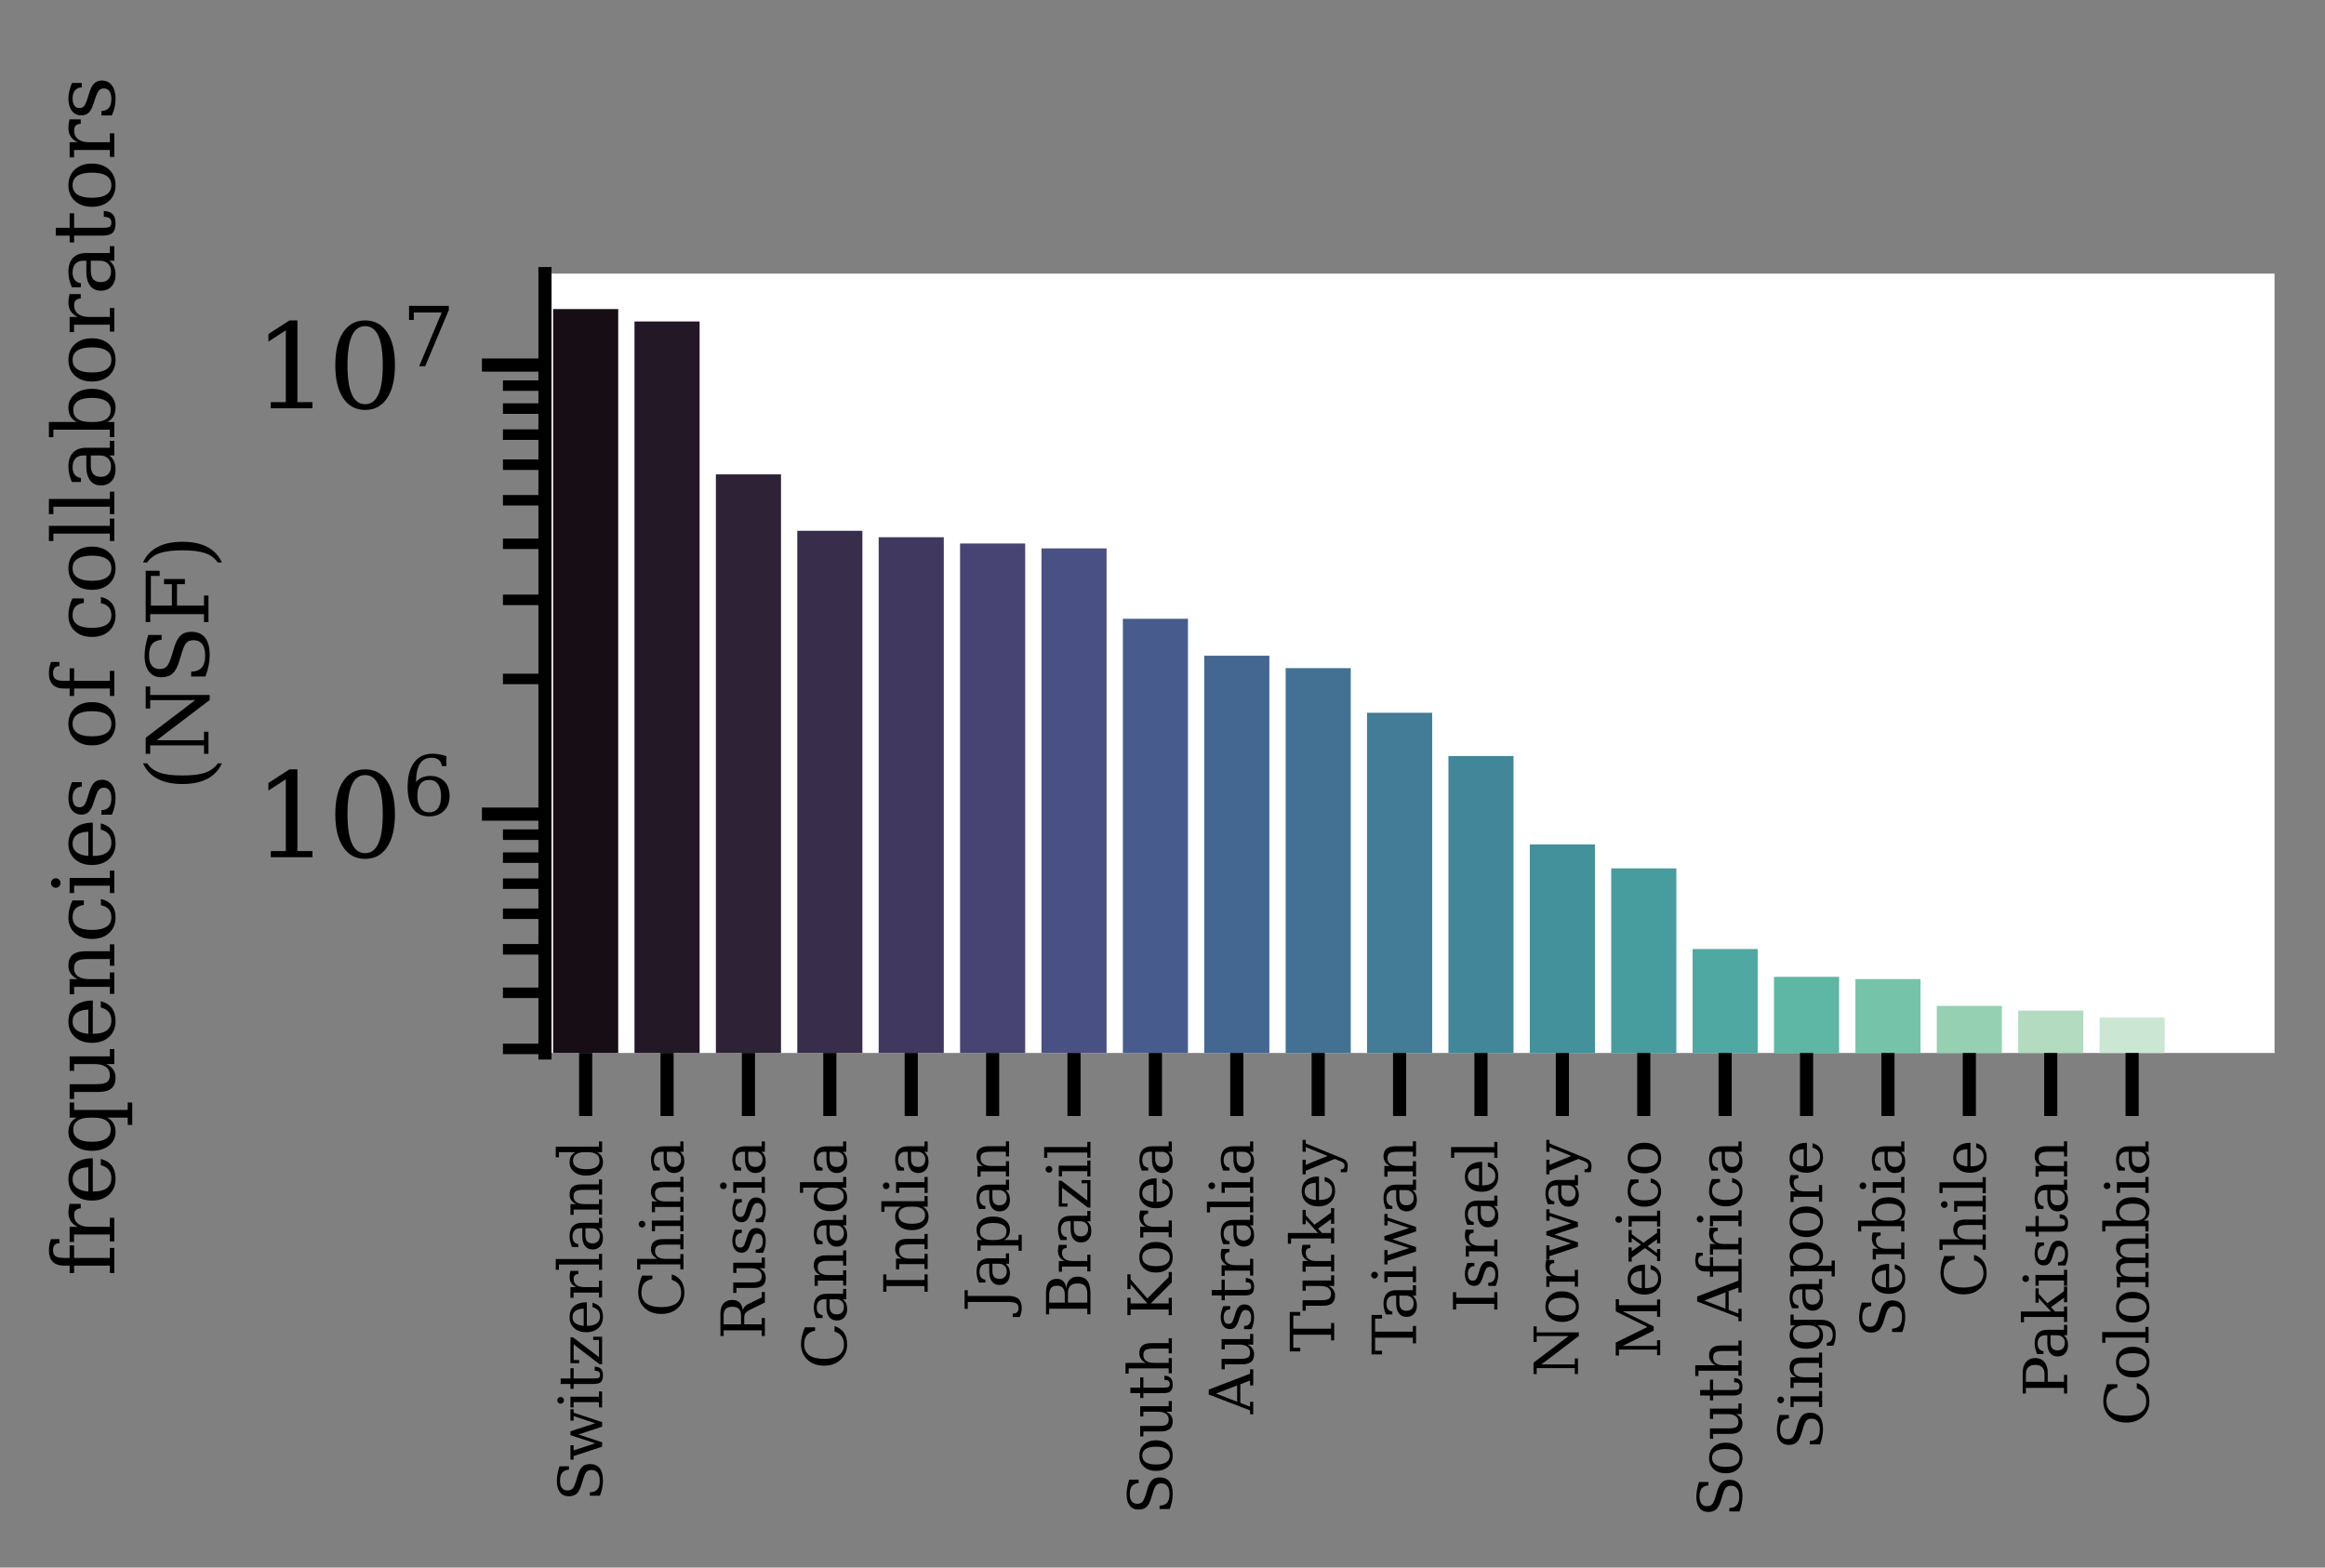 <?xml version="1.0" encoding="utf-8" standalone="no"?>
<!DOCTYPE svg PUBLIC "-//W3C//DTD SVG 1.1//EN"
  "http://www.w3.org/Graphics/SVG/1.1/DTD/svg11.dtd">
<svg height="223.754pt" version="1.1" viewBox="0 0 331.88 223.754" width="331.88pt" xmlns="http://www.w3.org/2000/svg" xmlns:xlink="http://www.w3.org/1999/xlink">
 <rect x="0" y="0" width="331.88" height="223.754" fill="#808080" stroke="none"/>
 <defs>
  <style type="text/css">*{stroke-linecap:butt;stroke-linejoin:round;}</style>
 </defs>
 <g id="figure_1">
  <g id="patch_1">
   <path d="M 0 223.754 
L 331.88 223.754 
L 331.88 0 
L 0 0 
z
" style="fill:none;"/>
  </g>
  <g id="axes_1">
   <g id="patch_2">
    <path d="M 77.791 150.303 
L 324.68 150.303 
L 324.68 39.057 
L 77.791 39.057 
z
" style="fill:#ffffff;"/>
   </g>
   <g id="patch_3">
    <path clip-path="url(#pd1e4916a2d)" d="M 78.953 64597.279 
L 88.248 64597.279 
L 88.248 44.114 
L 78.953 44.114 
z
" style="fill:#170e15;"/>
   </g>
   <g id="patch_4">
    <path clip-path="url(#pd1e4916a2d)" d="M 90.571 64597.279 
L 99.866 64597.279 
L 99.866 45.89 
L 90.571 45.89 
z
" style="fill:#231826;"/>
   </g>
   <g id="patch_5">
    <path clip-path="url(#pd1e4916a2d)" d="M 102.19 64597.279 
L 111.484 64597.279 
L 111.484 67.715 
L 102.19 67.715 
z
" style="fill:#2e2237;"/>
   </g>
   <g id="patch_6">
    <path clip-path="url(#pd1e4916a2d)" d="M 113.808 64597.279 
L 123.102 64597.279 
L 123.102 75.765 
L 113.808 75.765 
z
" style="fill:#382d4a;"/>
   </g>
   <g id="patch_7">
    <path clip-path="url(#pd1e4916a2d)" d="M 125.426 64597.279 
L 134.721 64597.279 
L 134.721 76.69 
L 125.426 76.69 
z
" style="fill:#40385e;"/>
   </g>
   <g id="patch_8">
    <path clip-path="url(#pd1e4916a2d)" d="M 137.044 64597.279 
L 146.339 64597.279 
L 146.339 77.58 
L 137.044 77.58 
z
" style="fill:#474473;"/>
   </g>
   <g id="patch_9">
    <path clip-path="url(#pd1e4916a2d)" d="M 148.663 64597.279 
L 157.957 64597.279 
L 157.957 78.28 
L 148.663 78.28 
z
" style="fill:#495084;"/>
   </g>
   <g id="patch_10">
    <path clip-path="url(#pd1e4916a2d)" d="M 160.281 64597.279 
L 169.576 64597.279 
L 169.576 88.321 
L 160.281 88.321 
z
" style="fill:#475c8d;"/>
   </g>
   <g id="patch_11">
    <path clip-path="url(#pd1e4916a2d)" d="M 171.899 64597.279 
L 181.194 64597.279 
L 181.194 93.595 
L 171.899 93.595 
z
" style="fill:#446791;"/>
   </g>
   <g id="patch_12">
    <path clip-path="url(#pd1e4916a2d)" d="M 183.518 64597.279 
L 192.812 64597.279 
L 192.812 95.367 
L 183.518 95.367 
z
" style="fill:#437194;"/>
   </g>
   <g id="patch_13">
    <path clip-path="url(#pd1e4916a2d)" d="M 195.136 64597.279 
L 204.431 64597.279 
L 204.431 101.74 
L 195.136 101.74 
z
" style="fill:#427c96;"/>
   </g>
   <g id="patch_14">
    <path clip-path="url(#pd1e4916a2d)" d="M 206.754 64597.279 
L 216.049 64597.279 
L 216.049 107.921 
L 206.754 107.921 
z
" style="fill:#428799;"/>
   </g>
   <g id="patch_15">
    <path clip-path="url(#pd1e4916a2d)" d="M 218.372 64597.279 
L 227.667 64597.279 
L 227.667 120.543 
L 218.372 120.543 
z
" style="fill:#43919b;"/>
   </g>
   <g id="patch_16">
    <path clip-path="url(#pd1e4916a2d)" d="M 229.991 64597.279 
L 239.285 64597.279 
L 239.285 123.957 
L 229.991 123.957 
z
" style="fill:#479c9e;"/>
   </g>
   <g id="patch_17">
    <path clip-path="url(#pd1e4916a2d)" d="M 241.609 64597.279 
L 250.904 64597.279 
L 250.904 135.466 
L 241.609 135.466 
z
" style="fill:#4fa8a1;"/>
   </g>
   <g id="patch_18">
    <path clip-path="url(#pd1e4916a2d)" d="M 253.227 64597.279 
L 262.522 64597.279 
L 262.522 139.432 
L 253.227 139.432 
z
" style="fill:#5db7a4;"/>
   </g>
   <g id="patch_19">
    <path clip-path="url(#pd1e4916a2d)" d="M 264.846 64597.279 
L 274.14 64597.279 
L 274.14 139.756 
L 264.846 139.756 
z
" style="fill:#75c4a9;"/>
   </g>
   <g id="patch_20">
    <path clip-path="url(#pd1e4916a2d)" d="M 276.464 64597.279 
L 285.759 64597.279 
L 285.759 143.588 
L 276.464 143.588 
z
" style="fill:#95d0b2;"/>
   </g>
   <g id="patch_21">
    <path clip-path="url(#pd1e4916a2d)" d="M 288.082 64597.279 
L 297.377 64597.279 
L 297.377 144.254 
L 288.082 144.254 
z
" style="fill:#b2dbc0;"/>
   </g>
   <g id="patch_22">
    <path clip-path="url(#pd1e4916a2d)" d="M 299.701 64597.279 
L 308.995 64597.279 
L 308.995 145.246 
L 299.701 145.246 
z
" style="fill:#cbe6d3;"/>
   </g>
   <g id="matplotlib.axis_1">
    <g id="xtick_1">
     <g id="line2d_1">
      <defs>
       <path d="M 0 0 
L 0 9 
" id="m8724e92bd3" style="stroke:#000000;stroke-width:1.875;"/>
      </defs>
      <g>
       <use style="stroke:#000000;stroke-width:1.875;" x="83.6" xlink:href="#m8724e92bd3" y="150.303"/>
      </g>
     </g>
     <g id="text_1">
      <!-- Switzerland -->
      <g transform="translate(85.946 214.31)rotate(-90)scale(0.085 -0.085)">
       <defs>
        <path d="M 594 225 
L 594 1288 
L 953 1284 
Q 969 753 1261 498 
Q 1553 244 2150 244 
Q 2706 244 2998 464 
Q 3291 684 3291 1106 
Q 3291 1444 3114 1625 
Q 2938 1806 2369 1978 
L 1753 2163 
Q 1084 2366 811 2669 
Q 538 2972 538 3500 
Q 538 4094 959 4422 
Q 1381 4750 2144 4750 
Q 2469 4750 2856 4679 
Q 3244 4609 3681 4475 
L 3681 3481 
L 3328 3481 
Q 3275 3975 2998 4195 
Q 2722 4416 2156 4416 
Q 1663 4416 1405 4214 
Q 1147 4013 1147 3628 
Q 1147 3294 1340 3103 
Q 1534 2913 2163 2725 
L 2741 2553 
Q 3375 2363 3645 2067 
Q 3916 1772 3916 1275 
Q 3916 597 3481 253 
Q 3047 -91 2188 -91 
Q 1803 -91 1404 -12 
Q 1006 66 594 225 
z
" id="DejaVuSerif-53" transform="scale(0.016)"/>
        <path d="M 3072 3322 
L 3922 728 
L 4672 2988 
L 4191 2988 
L 4191 3322 
L 5394 3322 
L 5394 2988 
L 5025 2988 
L 4038 0 
L 3559 0 
L 2741 2484 
L 1919 0 
L 1459 0 
L 475 2988 
L 103 2988 
L 103 3322 
L 1606 3322 
L 1606 2988 
L 1069 2988 
L 1813 728 
L 2669 3322 
L 3072 3322 
z
" id="DejaVuSerif-77" transform="scale(0.016)"/>
        <path d="M 622 4353 
Q 622 4497 726 4603 
Q 831 4709 978 4709 
Q 1122 4709 1226 4603 
Q 1331 4497 1331 4353 
Q 1331 4206 1228 4103 
Q 1125 4000 978 4000 
Q 831 4000 726 4103 
Q 622 4206 622 4353 
z
M 1356 331 
L 1900 331 
L 1900 0 
L 231 0 
L 231 331 
L 781 331 
L 781 2988 
L 231 2988 
L 231 3322 
L 1356 3322 
L 1356 331 
z
" id="DejaVuSerif-69" transform="scale(0.016)"/>
        <path d="M 691 2988 
L 184 2988 
L 184 3322 
L 691 3322 
L 691 4353 
L 1269 4353 
L 1269 3322 
L 2350 3322 
L 2350 2988 
L 1269 2988 
L 1269 878 
Q 1269 456 1350 337 
Q 1431 219 1650 219 
Q 1875 219 1978 351 
Q 2081 484 2088 781 
L 2522 781 
Q 2497 328 2275 118 
Q 2053 -91 1600 -91 
Q 1103 -91 897 129 
Q 691 350 691 878 
L 691 2988 
z
" id="DejaVuSerif-74" transform="scale(0.016)"/>
        <path d="M 256 0 
L 256 269 
L 2338 2988 
L 691 2988 
L 691 2413 
L 359 2413 
L 359 3322 
L 3078 3322 
L 3078 3053 
L 997 331 
L 2803 331 
L 2803 934 
L 3138 934 
L 3138 0 
L 256 0 
z
" id="DejaVuSerif-7a" transform="scale(0.016)"/>
        <path d="M 3469 1600 
L 991 1600 
L 991 1575 
Q 991 903 1244 561 
Q 1497 219 1991 219 
Q 2369 219 2611 417 
Q 2853 616 2950 1006 
L 3413 1006 
Q 3275 459 2904 184 
Q 2534 -91 1931 -91 
Q 1203 -91 761 389 
Q 319 869 319 1663 
Q 319 2450 753 2931 
Q 1188 3413 1894 3413 
Q 2647 3413 3050 2948 
Q 3453 2484 3469 1600 
z
M 2791 1931 
Q 2772 2513 2545 2808 
Q 2319 3103 1894 3103 
Q 1497 3103 1269 2806 
Q 1041 2509 991 1931 
L 2791 1931 
z
" id="DejaVuSerif-65" transform="scale(0.016)"/>
        <path d="M 3059 3328 
L 3059 2497 
L 2728 2497 
Q 2713 2744 2591 2866 
Q 2469 2988 2234 2988 
Q 1809 2988 1582 2694 
Q 1356 2400 1356 1850 
L 1356 331 
L 2022 331 
L 2022 0 
L 263 0 
L 263 331 
L 781 331 
L 781 2994 
L 231 2994 
L 231 3322 
L 1356 3322 
L 1356 2731 
Q 1525 3078 1790 3245 
Q 2056 3413 2438 3413 
Q 2578 3413 2733 3391 
Q 2888 3369 3059 3328 
z
" id="DejaVuSerif-72" transform="scale(0.016)"/>
        <path d="M 1313 331 
L 1856 331 
L 1856 0 
L 184 0 
L 184 331 
L 738 331 
L 738 4531 
L 184 4531 
L 184 4863 
L 1313 4863 
L 1313 331 
z
" id="DejaVuSerif-6c" transform="scale(0.016)"/>
        <path d="M 2547 1044 
L 2547 1747 
L 1806 1747 
Q 1378 1747 1168 1562 
Q 959 1378 959 997 
Q 959 650 1171 447 
Q 1384 244 1747 244 
Q 2106 244 2326 466 
Q 2547 688 2547 1044 
z
M 3122 2075 
L 3122 331 
L 3634 331 
L 3634 0 
L 2547 0 
L 2547 359 
Q 2356 128 2106 18 
Q 1856 -91 1522 -91 
Q 969 -91 644 203 
Q 319 497 319 997 
Q 319 1513 691 1797 
Q 1063 2081 1741 2081 
L 2547 2081 
L 2547 2309 
Q 2547 2688 2317 2895 
Q 2088 3103 1672 3103 
Q 1328 3103 1125 2947 
Q 922 2791 872 2484 
L 575 2484 
L 575 3156 
Q 875 3284 1158 3348 
Q 1441 3413 1709 3413 
Q 2400 3413 2761 3070 
Q 3122 2728 3122 2075 
z
" id="DejaVuSerif-61" transform="scale(0.016)"/>
        <path d="M 263 0 
L 263 331 
L 781 331 
L 781 2988 
L 231 2988 
L 231 3322 
L 1356 3322 
L 1356 2731 
Q 1516 3069 1770 3241 
Q 2025 3413 2363 3413 
Q 2913 3413 3172 3097 
Q 3431 2781 3431 2113 
L 3431 331 
L 3944 331 
L 3944 0 
L 2356 0 
L 2356 331 
L 2853 331 
L 2853 1931 
Q 2853 2541 2703 2767 
Q 2553 2994 2175 2994 
Q 1775 2994 1565 2701 
Q 1356 2409 1356 1850 
L 1356 331 
L 1856 331 
L 1856 0 
L 263 0 
z
" id="DejaVuSerif-6e" transform="scale(0.016)"/>
        <path d="M 3359 331 
L 3909 331 
L 3909 0 
L 2784 0 
L 2784 519 
Q 2616 206 2355 57 
Q 2094 -91 1709 -91 
Q 1097 -91 708 395 
Q 319 881 319 1663 
Q 319 2444 706 2928 
Q 1094 3413 1709 3413 
Q 2094 3413 2355 3264 
Q 2616 3116 2784 2803 
L 2784 4531 
L 2241 4531 
L 2241 4863 
L 3359 4863 
L 3359 331 
z
M 2784 1497 
L 2784 1825 
Q 2784 2422 2554 2737 
Q 2325 3053 1888 3053 
Q 1444 3053 1217 2703 
Q 991 2353 991 1663 
Q 991 975 1217 622 
Q 1444 269 1888 269 
Q 2325 269 2554 583 
Q 2784 897 2784 1497 
z
" id="DejaVuSerif-64" transform="scale(0.016)"/>
       </defs>
       <use xlink:href="#DejaVuSerif-53"/>
       <use x="68.506" xlink:href="#DejaVuSerif-77"/>
       <use x="154.102" xlink:href="#DejaVuSerif-69"/>
       <use x="186.084" xlink:href="#DejaVuSerif-74"/>
       <use x="226.27" xlink:href="#DejaVuSerif-7a"/>
       <use x="278.955" xlink:href="#DejaVuSerif-65"/>
       <use x="338.135" xlink:href="#DejaVuSerif-72"/>
       <use x="385.938" xlink:href="#DejaVuSerif-6c"/>
       <use x="417.92" xlink:href="#DejaVuSerif-61"/>
       <use x="477.539" xlink:href="#DejaVuSerif-6e"/>
       <use x="541.943" xlink:href="#DejaVuSerif-64"/>
      </g>
     </g>
    </g>
    <g id="xtick_2">
     <g id="line2d_2">
      <g>
       <use style="stroke:#000000;stroke-width:1.875;" x="95.219" xlink:href="#m8724e92bd3" y="150.303"/>
      </g>
     </g>
     <g id="text_2">
      <!-- China -->
      <g transform="translate(97.564 188.042)rotate(-90)scale(0.085 -0.085)">
       <defs>
        <path d="M 4513 1234 
Q 4306 581 3820 245 
Q 3334 -91 2591 -91 
Q 2134 -91 1743 65 
Q 1353 222 1050 525 
Q 700 875 529 1320 
Q 359 1766 359 2328 
Q 359 3416 987 4083 
Q 1616 4750 2644 4750 
Q 3025 4750 3456 4650 
Q 3888 4550 4384 4347 
L 4384 3272 
L 4031 3272 
Q 3916 3859 3567 4137 
Q 3219 4416 2591 4416 
Q 1844 4416 1459 3886 
Q 1075 3356 1075 2328 
Q 1075 1303 1459 773 
Q 1844 244 2591 244 
Q 3113 244 3450 492 
Q 3788 741 3938 1234 
L 4513 1234 
z
" id="DejaVuSerif-43" transform="scale(0.016)"/>
        <path d="M 263 0 
L 263 331 
L 781 331 
L 781 4531 
L 231 4531 
L 231 4863 
L 1356 4863 
L 1356 2731 
Q 1516 3069 1770 3241 
Q 2025 3413 2363 3413 
Q 2913 3413 3172 3097 
Q 3431 2781 3431 2113 
L 3431 331 
L 3944 331 
L 3944 0 
L 2356 0 
L 2356 331 
L 2853 331 
L 2853 1931 
Q 2853 2541 2704 2764 
Q 2556 2988 2175 2988 
Q 1775 2988 1565 2697 
Q 1356 2406 1356 1850 
L 1356 331 
L 1856 331 
L 1856 0 
L 263 0 
z
" id="DejaVuSerif-68" transform="scale(0.016)"/>
       </defs>
       <use xlink:href="#DejaVuSerif-43"/>
       <use x="76.514" xlink:href="#DejaVuSerif-68"/>
       <use x="140.918" xlink:href="#DejaVuSerif-69"/>
       <use x="172.9" xlink:href="#DejaVuSerif-6e"/>
       <use x="237.305" xlink:href="#DejaVuSerif-61"/>
      </g>
     </g>
    </g>
    <g id="xtick_3">
     <g id="line2d_3">
      <g>
       <use style="stroke:#000000;stroke-width:1.875;" x="106.837" xlink:href="#m8724e92bd3" y="150.303"/>
      </g>
     </g>
     <g id="text_3">
      <!-- Russia -->
      <g transform="translate(109.182 191.187)rotate(-90)scale(0.085 -0.085)">
       <defs>
        <path d="M 3066 2316 
Q 3284 2256 3442 2114 
Q 3600 1972 3725 1716 
L 4403 331 
L 4972 331 
L 4972 0 
L 3872 0 
L 3144 1484 
Q 2934 1916 2759 2042 
Q 2584 2169 2278 2169 
L 1581 2169 
L 1581 331 
L 2241 331 
L 2241 0 
L 353 0 
L 353 331 
L 947 331 
L 947 4331 
L 353 4331 
L 353 4666 
L 2719 4666 
Q 3400 4666 3770 4341 
Q 4141 4016 4141 3419 
Q 4141 2938 3870 2661 
Q 3600 2384 3066 2316 
z
M 1581 2503 
L 2503 2503 
Q 2975 2503 3200 2726 
Q 3425 2950 3425 3419 
Q 3425 3888 3200 4109 
Q 2975 4331 2503 4331 
L 1581 4331 
L 1581 2503 
z
" id="DejaVuSerif-52" transform="scale(0.016)"/>
        <path d="M 2266 3322 
L 3341 3322 
L 3341 331 
L 3884 331 
L 3884 0 
L 2766 0 
L 2766 588 
Q 2606 256 2353 82 
Q 2100 -91 1766 -91 
Q 1213 -91 952 223 
Q 691 538 691 1209 
L 691 2988 
L 172 2988 
L 172 3322 
L 1269 3322 
L 1269 1388 
Q 1269 781 1417 556 
Q 1566 331 1947 331 
Q 2347 331 2556 625 
Q 2766 919 2766 1478 
L 2766 2988 
L 2266 2988 
L 2266 3322 
z
" id="DejaVuSerif-75" transform="scale(0.016)"/>
        <path d="M 359 184 
L 359 959 
L 691 959 
Q 703 588 923 403 
Q 1144 219 1575 219 
Q 1963 219 2166 364 
Q 2369 509 2369 788 
Q 2369 1006 2220 1140 
Q 2072 1275 1594 1428 
L 1178 1569 
Q 750 1706 558 1912 
Q 366 2119 366 2438 
Q 366 2894 700 3153 
Q 1034 3413 1625 3413 
Q 1888 3413 2178 3344 
Q 2469 3275 2778 3144 
L 2778 2419 
L 2447 2419 
Q 2434 2741 2221 2922 
Q 2009 3103 1644 3103 
Q 1281 3103 1095 2975 
Q 909 2847 909 2591 
Q 909 2381 1050 2254 
Q 1191 2128 1613 1997 
L 2069 1856 
Q 2541 1709 2748 1489 
Q 2956 1269 2956 922 
Q 2956 450 2595 179 
Q 2234 -91 1600 -91 
Q 1278 -91 972 -22 
Q 666 47 359 184 
z
" id="DejaVuSerif-73" transform="scale(0.016)"/>
       </defs>
       <use xlink:href="#DejaVuSerif-52"/>
       <use x="75.293" xlink:href="#DejaVuSerif-75"/>
       <use x="139.697" xlink:href="#DejaVuSerif-73"/>
       <use x="191.016" xlink:href="#DejaVuSerif-73"/>
       <use x="242.334" xlink:href="#DejaVuSerif-69"/>
       <use x="274.316" xlink:href="#DejaVuSerif-61"/>
      </g>
     </g>
    </g>
    <g id="xtick_4">
     <g id="line2d_4">
      <g>
       <use style="stroke:#000000;stroke-width:1.875;" x="118.455" xlink:href="#m8724e92bd3" y="150.303"/>
      </g>
     </g>
     <g id="text_4">
      <!-- Canada -->
      <g transform="translate(120.801 195.427)rotate(-90)scale(0.085 -0.085)">
       <use xlink:href="#DejaVuSerif-43"/>
       <use x="76.514" xlink:href="#DejaVuSerif-61"/>
       <use x="136.133" xlink:href="#DejaVuSerif-6e"/>
       <use x="200.537" xlink:href="#DejaVuSerif-61"/>
       <use x="260.156" xlink:href="#DejaVuSerif-64"/>
       <use x="324.17" xlink:href="#DejaVuSerif-61"/>
      </g>
     </g>
    </g>
    <g id="xtick_5">
     <g id="line2d_5">
      <g>
       <use style="stroke:#000000;stroke-width:1.875;" x="130.073" xlink:href="#m8724e92bd3" y="150.303"/>
      </g>
     </g>
     <g id="text_5">
      <!-- India -->
      <g transform="translate(132.419 184.863)rotate(-90)scale(0.085 -0.085)">
       <defs>
        <path d="M 1581 331 
L 2175 331 
L 2175 0 
L 353 0 
L 353 331 
L 947 331 
L 947 4331 
L 353 4331 
L 353 4666 
L 2175 4666 
L 2175 4331 
L 1581 4331 
L 1581 331 
z
" id="DejaVuSerif-49" transform="scale(0.016)"/>
       </defs>
       <use xlink:href="#DejaVuSerif-49"/>
       <use x="39.502" xlink:href="#DejaVuSerif-6e"/>
       <use x="103.906" xlink:href="#DejaVuSerif-64"/>
       <use x="167.92" xlink:href="#DejaVuSerif-69"/>
       <use x="199.902" xlink:href="#DejaVuSerif-61"/>
      </g>
     </g>
    </g>
    <g id="xtick_6">
     <g id="line2d_6">
      <g>
       <use style="stroke:#000000;stroke-width:1.875;" x="141.692" xlink:href="#m8724e92bd3" y="150.303"/>
      </g>
     </g>
     <g id="text_6">
      <!-- Japan -->
      <g transform="translate(144.037 187.263)rotate(-90)scale(0.085 -0.085)">
       <defs>
        <path d="M -538 -1119 
L -538 -384 
L -181 -384 
Q -172 -694 -34 -845 
Q 103 -997 378 -997 
Q 750 -997 897 -762 
Q 1044 -528 1044 153 
L 1044 4331 
L 319 4331 
L 319 4666 
L 2272 4666 
L 2272 4331 
L 1678 4331 
L 1678 128 
Q 1678 -644 1368 -987 
Q 1059 -1331 372 -1331 
Q 150 -1331 -79 -1278 
Q -309 -1225 -538 -1119 
z
" id="DejaVuSerif-4a" transform="scale(0.016)"/>
        <path d="M 1313 1825 
L 1313 1497 
Q 1313 897 1542 583 
Q 1772 269 2209 269 
Q 2650 269 2876 622 
Q 3103 975 3103 1663 
Q 3103 2353 2876 2703 
Q 2650 3053 2209 3053 
Q 1772 3053 1542 2737 
Q 1313 2422 1313 1825 
z
M 738 2988 
L 184 2988 
L 184 3322 
L 1313 3322 
L 1313 2803 
Q 1481 3116 1742 3264 
Q 2003 3413 2388 3413 
Q 3000 3413 3387 2928 
Q 3775 2444 3775 1663 
Q 3775 881 3387 395 
Q 3000 -91 2388 -91 
Q 2003 -91 1742 57 
Q 1481 206 1313 519 
L 1313 -997 
L 1856 -997 
L 1856 -1331 
L 184 -1331 
L 184 -997 
L 738 -997 
L 738 2988 
z
" id="DejaVuSerif-70" transform="scale(0.016)"/>
       </defs>
       <use xlink:href="#DejaVuSerif-4a"/>
       <use x="40.088" xlink:href="#DejaVuSerif-61"/>
       <use x="99.707" xlink:href="#DejaVuSerif-70"/>
       <use x="163.721" xlink:href="#DejaVuSerif-61"/>
       <use x="223.34" xlink:href="#DejaVuSerif-6e"/>
      </g>
     </g>
    </g>
    <g id="xtick_7">
     <g id="line2d_7">
      <g>
       <use style="stroke:#000000;stroke-width:1.875;" x="153.31" xlink:href="#m8724e92bd3" y="150.303"/>
      </g>
     </g>
     <g id="text_7">
      <!-- Brazil -->
      <g transform="translate(155.656 188.095)rotate(-90)scale(0.085 -0.085)">
       <defs>
        <path d="M 1581 331 
L 2516 331 
Q 3078 331 3337 575 
Q 3597 819 3597 1350 
Q 3597 1878 3339 2120 
Q 3081 2363 2516 2363 
L 1581 2363 
L 1581 331 
z
M 1581 2694 
L 2375 2694 
Q 2888 2694 3123 2891 
Q 3359 3088 3359 3513 
Q 3359 3941 3123 4136 
Q 2888 4331 2375 4331 
L 1581 4331 
L 1581 2694 
z
M 353 0 
L 353 331 
L 947 331 
L 947 4331 
L 353 4331 
L 353 4666 
L 2656 4666 
Q 3363 4666 3720 4377 
Q 4078 4088 4078 3513 
Q 4078 3097 3829 2850 
Q 3581 2603 3103 2547 
Q 3697 2472 4005 2167 
Q 4313 1863 4313 1350 
Q 4313 656 3875 328 
Q 3438 0 2509 0 
L 353 0 
z
" id="DejaVuSerif-42" transform="scale(0.016)"/>
       </defs>
       <use xlink:href="#DejaVuSerif-42"/>
       <use x="73.486" xlink:href="#DejaVuSerif-72"/>
       <use x="121.289" xlink:href="#DejaVuSerif-61"/>
       <use x="180.908" xlink:href="#DejaVuSerif-7a"/>
       <use x="233.594" xlink:href="#DejaVuSerif-69"/>
       <use x="265.576" xlink:href="#DejaVuSerif-6c"/>
      </g>
     </g>
    </g>
    <g id="xtick_8">
     <g id="line2d_8">
      <g>
       <use style="stroke:#000000;stroke-width:1.875;" x="164.928" xlink:href="#m8724e92bd3" y="150.303"/>
      </g>
     </g>
     <g id="text_8">
      <!-- South Korea -->
      <g transform="translate(167.274 216.214)rotate(-90)scale(0.085 -0.085)">
       <defs>
        <path d="M 1925 219 
Q 2388 219 2623 584 
Q 2859 950 2859 1663 
Q 2859 2375 2623 2739 
Q 2388 3103 1925 3103 
Q 1463 3103 1227 2739 
Q 991 2375 991 1663 
Q 991 950 1228 584 
Q 1466 219 1925 219 
z
M 1925 -91 
Q 1200 -91 759 389 
Q 319 869 319 1663 
Q 319 2456 758 2934 
Q 1197 3413 1925 3413 
Q 2653 3413 3092 2934 
Q 3531 2456 3531 1663 
Q 3531 869 3092 389 
Q 2653 -91 1925 -91 
z
" id="DejaVuSerif-6f" transform="scale(0.016)"/>
        <path id="DejaVuSerif-20" transform="scale(0.016)"/>
        <path d="M 353 0 
L 353 331 
L 947 331 
L 947 4331 
L 353 4331 
L 353 4666 
L 2175 4666 
L 2175 4331 
L 1581 4331 
L 1581 2566 
L 3591 4331 
L 3084 4331 
L 3084 4666 
L 4634 4666 
L 4634 4331 
L 4109 4331 
L 2106 2572 
L 4347 331 
L 4878 331 
L 4878 0 
L 3794 0 
L 1581 2216 
L 1581 331 
L 2175 331 
L 2175 0 
L 353 0 
z
" id="DejaVuSerif-4b" transform="scale(0.016)"/>
       </defs>
       <use xlink:href="#DejaVuSerif-53"/>
       <use x="68.506" xlink:href="#DejaVuSerif-6f"/>
       <use x="128.711" xlink:href="#DejaVuSerif-75"/>
       <use x="193.115" xlink:href="#DejaVuSerif-74"/>
       <use x="233.301" xlink:href="#DejaVuSerif-68"/>
       <use x="297.705" xlink:href="#DejaVuSerif-20"/>
       <use x="329.492" xlink:href="#DejaVuSerif-4b"/>
       <use x="401.574" xlink:href="#DejaVuSerif-6f"/>
       <use x="461.779" xlink:href="#DejaVuSerif-72"/>
       <use x="509.582" xlink:href="#DejaVuSerif-65"/>
       <use x="568.762" xlink:href="#DejaVuSerif-61"/>
      </g>
     </g>
    </g>
    <g id="xtick_9">
     <g id="line2d_9">
      <g>
       <use style="stroke:#000000;stroke-width:1.875;" x="176.547" xlink:href="#m8724e92bd3" y="150.303"/>
      </g>
     </g>
     <g id="text_9">
      <!-- Australia -->
      <g transform="translate(178.892 201.829)rotate(-90)scale(0.085 -0.085)">
       <defs>
        <path d="M 1281 1691 
L 2994 1691 
L 2138 3909 
L 1281 1691 
z
M -38 0 
L -38 331 
L 372 331 
L 2034 4666 
L 2559 4666 
L 4225 331 
L 4684 331 
L 4684 0 
L 2988 0 
L 2988 331 
L 3506 331 
L 3116 1356 
L 1153 1356 
L 763 331 
L 1275 331 
L 1275 0 
L -38 0 
z
" id="DejaVuSerif-41" transform="scale(0.016)"/>
       </defs>
       <use xlink:href="#DejaVuSerif-41"/>
       <use x="72.217" xlink:href="#DejaVuSerif-75"/>
       <use x="136.621" xlink:href="#DejaVuSerif-73"/>
       <use x="187.939" xlink:href="#DejaVuSerif-74"/>
       <use x="228.125" xlink:href="#DejaVuSerif-72"/>
       <use x="275.928" xlink:href="#DejaVuSerif-61"/>
       <use x="335.547" xlink:href="#DejaVuSerif-6c"/>
       <use x="367.529" xlink:href="#DejaVuSerif-69"/>
       <use x="399.512" xlink:href="#DejaVuSerif-61"/>
      </g>
     </g>
    </g>
    <g id="xtick_10">
     <g id="line2d_10">
      <g>
       <use style="stroke:#000000;stroke-width:1.875;" x="188.165" xlink:href="#m8724e92bd3" y="150.303"/>
      </g>
     </g>
     <g id="text_10">
      <!-- Turkey -->
      <g transform="translate(190.45 192.993)rotate(-90)scale(0.085 -0.085)">
       <defs>
        <path d="M 1222 0 
L 1222 331 
L 1819 331 
L 1819 4294 
L 447 4294 
L 447 3566 
L 63 3566 
L 63 4666 
L 4206 4666 
L 4206 3566 
L 3822 3566 
L 3822 4294 
L 2450 4294 
L 2450 331 
L 3047 331 
L 3047 0 
L 1222 0 
z
" id="DejaVuSerif-54" transform="scale(0.016)"/>
        <path d="M 1831 0 
L 219 0 
L 219 331 
L 738 331 
L 738 4531 
L 184 4531 
L 184 4863 
L 1313 4863 
L 1313 1697 
L 2713 2988 
L 2234 2988 
L 2234 3322 
L 3738 3322 
L 3738 2988 
L 3169 2988 
L 2181 2075 
L 3444 331 
L 3922 331 
L 3922 0 
L 2284 0 
L 2284 331 
L 2759 331 
L 1766 1697 
L 1313 1275 
L 1313 331 
L 1831 331 
L 1831 0 
z
" id="DejaVuSerif-6b" transform="scale(0.016)"/>
        <path d="M 1381 -609 
L 1600 -56 
L 359 2988 
L -19 2988 
L -19 3322 
L 1509 3322 
L 1509 2988 
L 978 2988 
L 1913 703 
L 2847 2988 
L 2350 2988 
L 2350 3322 
L 3597 3322 
L 3597 2988 
L 3225 2988 
L 1703 -750 
Q 1547 -1138 1356 -1280 
Q 1166 -1422 819 -1422 
Q 672 -1422 517 -1397 
Q 363 -1372 206 -1325 
L 206 -691 
L 500 -691 
Q 519 -903 608 -995 
Q 697 -1088 884 -1088 
Q 1056 -1088 1161 -992 
Q 1266 -897 1381 -609 
z
" id="DejaVuSerif-79" transform="scale(0.016)"/>
       </defs>
       <use xlink:href="#DejaVuSerif-54"/>
       <use x="66.699" xlink:href="#DejaVuSerif-75"/>
       <use x="131.104" xlink:href="#DejaVuSerif-72"/>
       <use x="178.906" xlink:href="#DejaVuSerif-6b"/>
       <use x="239.502" xlink:href="#DejaVuSerif-65"/>
       <use x="298.682" xlink:href="#DejaVuSerif-79"/>
      </g>
     </g>
    </g>
    <g id="xtick_11">
     <g id="line2d_11">
      <g>
       <use style="stroke:#000000;stroke-width:1.875;" x="199.783" xlink:href="#m8724e92bd3" y="150.303"/>
      </g>
     </g>
     <g id="text_11">
      <!-- Taiwan -->
      <g transform="translate(202.129 193.418)rotate(-90)scale(0.085 -0.085)">
       <use xlink:href="#DejaVuSerif-54"/>
       <use x="58.949" xlink:href="#DejaVuSerif-61"/>
       <use x="118.568" xlink:href="#DejaVuSerif-69"/>
       <use x="150.551" xlink:href="#DejaVuSerif-77"/>
       <use x="236.146" xlink:href="#DejaVuSerif-61"/>
       <use x="295.766" xlink:href="#DejaVuSerif-6e"/>
      </g>
     </g>
    </g>
    <g id="xtick_12">
     <g id="line2d_12">
      <g>
       <use style="stroke:#000000;stroke-width:1.875;" x="211.402" xlink:href="#m8724e92bd3" y="150.303"/>
      </g>
     </g>
     <g id="text_12">
      <!-- Israel -->
      <g transform="translate(213.747 187.402)rotate(-90)scale(0.085 -0.085)">
       <use xlink:href="#DejaVuSerif-49"/>
       <use x="39.502" xlink:href="#DejaVuSerif-73"/>
       <use x="90.82" xlink:href="#DejaVuSerif-72"/>
       <use x="138.623" xlink:href="#DejaVuSerif-61"/>
       <use x="198.242" xlink:href="#DejaVuSerif-65"/>
       <use x="257.422" xlink:href="#DejaVuSerif-6c"/>
      </g>
     </g>
    </g>
    <g id="xtick_13">
     <g id="line2d_13">
      <g>
       <use style="stroke:#000000;stroke-width:1.875;" x="223.02" xlink:href="#m8724e92bd3" y="150.303"/>
      </g>
     </g>
     <g id="text_13">
      <!-- Norway -->
      <g transform="translate(225.244 196.566)rotate(-90)scale(0.085 -0.085)">
       <defs>
        <path d="M 313 0 
L 313 331 
L 941 331 
L 941 4331 
L 313 4331 
L 313 4666 
L 1509 4666 
L 4306 984 
L 4306 4331 
L 3681 4331 
L 3681 4666 
L 5319 4666 
L 5319 4331 
L 4691 4331 
L 4691 -91 
L 4313 -91 
L 1325 3841 
L 1325 331 
L 1953 331 
L 1953 0 
L 313 0 
z
" id="DejaVuSerif-4e" transform="scale(0.016)"/>
       </defs>
       <use xlink:href="#DejaVuSerif-4e"/>
       <use x="87.5" xlink:href="#DejaVuSerif-6f"/>
       <use x="147.705" xlink:href="#DejaVuSerif-72"/>
       <use x="195.508" xlink:href="#DejaVuSerif-77"/>
       <use x="281.104" xlink:href="#DejaVuSerif-61"/>
       <use x="340.723" xlink:href="#DejaVuSerif-79"/>
      </g>
     </g>
    </g>
    <g id="xtick_14">
     <g id="line2d_14">
      <g>
       <use style="stroke:#000000;stroke-width:1.875;" x="234.638" xlink:href="#m8724e92bd3" y="150.303"/>
      </g>
     </g>
     <g id="text_14">
      <!-- Mexico -->
      <g transform="translate(236.984 193.926)rotate(-90)scale(0.085 -0.085)">
       <defs>
        <path d="M 353 0 
L 353 331 
L 947 331 
L 947 4331 
L 319 4331 
L 319 4666 
L 1678 4666 
L 3316 1344 
L 4953 4666 
L 6228 4666 
L 6228 4331 
L 5606 4331 
L 5606 331 
L 6203 331 
L 6203 0 
L 4378 0 
L 4378 331 
L 4972 331 
L 4972 3938 
L 3372 684 
L 2931 684 
L 1331 3938 
L 1331 331 
L 1925 331 
L 1925 0 
L 353 0 
z
" id="DejaVuSerif-4d" transform="scale(0.016)"/>
        <path d="M 1863 2028 
L 2559 2988 
L 2113 2988 
L 2113 3322 
L 3391 3322 
L 3391 2988 
L 2950 2988 
L 2059 1759 
L 3097 331 
L 3531 331 
L 3531 0 
L 1997 0 
L 1997 331 
L 2419 331 
L 1697 1325 
L 972 331 
L 1403 331 
L 1403 0 
L 141 0 
L 141 331 
L 581 331 
L 1497 1594 
L 488 2988 
L 78 2988 
L 78 3322 
L 1563 3322 
L 1563 2988 
L 1166 2988 
L 1863 2028 
z
" id="DejaVuSerif-78" transform="scale(0.016)"/>
        <path d="M 3291 997 
Q 3169 466 2822 187 
Q 2475 -91 1925 -91 
Q 1200 -91 759 389 
Q 319 869 319 1663 
Q 319 2459 759 2936 
Q 1200 3413 1925 3413 
Q 2241 3413 2553 3339 
Q 2866 3266 3181 3116 
L 3181 2266 
L 2847 2266 
Q 2781 2703 2561 2903 
Q 2341 3103 1931 3103 
Q 1466 3103 1228 2742 
Q 991 2381 991 1663 
Q 991 944 1227 581 
Q 1463 219 1931 219 
Q 2303 219 2525 412 
Q 2747 606 2828 997 
L 3291 997 
z
" id="DejaVuSerif-63" transform="scale(0.016)"/>
       </defs>
       <use xlink:href="#DejaVuSerif-4d"/>
       <use x="102.393" xlink:href="#DejaVuSerif-65"/>
       <use x="161.572" xlink:href="#DejaVuSerif-78"/>
       <use x="217.969" xlink:href="#DejaVuSerif-69"/>
       <use x="249.951" xlink:href="#DejaVuSerif-63"/>
       <use x="305.957" xlink:href="#DejaVuSerif-6f"/>
      </g>
     </g>
    </g>
    <g id="xtick_15">
     <g id="line2d_15">
      <g>
       <use style="stroke:#000000;stroke-width:1.875;" x="246.256" xlink:href="#m8724e92bd3" y="150.303"/>
      </g>
     </g>
     <g id="text_15">
      <!-- South Africa -->
      <g transform="translate(248.602 216.554)rotate(-90)scale(0.085 -0.085)">
       <defs>
        <path d="M 2753 4078 
L 2450 4078 
Q 2447 4313 2317 4434 
Q 2188 4556 1941 4556 
Q 1619 4556 1487 4379 
Q 1356 4203 1356 3750 
L 1356 3322 
L 2284 3322 
L 2284 2988 
L 1356 2988 
L 1356 331 
L 2094 331 
L 2094 0 
L 231 0 
L 231 331 
L 781 331 
L 781 2988 
L 231 2988 
L 231 3322 
L 781 3322 
L 781 3738 
Q 781 4294 1070 4578 
Q 1359 4863 1919 4863 
Q 2128 4863 2337 4825 
Q 2547 4788 2753 4709 
L 2753 4078 
z
" id="DejaVuSerif-66" transform="scale(0.016)"/>
       </defs>
       <use xlink:href="#DejaVuSerif-53"/>
       <use x="68.506" xlink:href="#DejaVuSerif-6f"/>
       <use x="128.711" xlink:href="#DejaVuSerif-75"/>
       <use x="193.115" xlink:href="#DejaVuSerif-74"/>
       <use x="233.301" xlink:href="#DejaVuSerif-68"/>
       <use x="297.705" xlink:href="#DejaVuSerif-20"/>
       <use x="329.492" xlink:href="#DejaVuSerif-41"/>
       <use x="399.959" xlink:href="#DejaVuSerif-66"/>
       <use x="436.971" xlink:href="#DejaVuSerif-72"/>
       <use x="484.773" xlink:href="#DejaVuSerif-69"/>
       <use x="516.756" xlink:href="#DejaVuSerif-63"/>
       <use x="572.762" xlink:href="#DejaVuSerif-61"/>
      </g>
     </g>
    </g>
    <g id="xtick_16">
     <g id="line2d_16">
      <g>
       <use style="stroke:#000000;stroke-width:1.875;" x="257.875" xlink:href="#m8724e92bd3" y="150.303"/>
      </g>
     </g>
     <g id="text_16">
      <!-- Singapore -->
      <g transform="translate(260.099 206.98)rotate(-90)scale(0.085 -0.085)">
       <defs>
        <path d="M 3359 2988 
L 3359 72 
Q 3359 -644 2965 -1033 
Q 2572 -1422 1844 -1422 
Q 1516 -1422 1216 -1362 
Q 916 -1303 641 -1184 
L 641 -488 
L 941 -488 
Q 997 -813 1206 -963 
Q 1416 -1113 1806 -1113 
Q 2313 -1113 2548 -827 
Q 2784 -541 2784 72 
L 2784 519 
Q 2616 206 2355 57 
Q 2094 -91 1709 -91 
Q 1097 -91 708 395 
Q 319 881 319 1663 
Q 319 2444 706 2928 
Q 1094 3413 1709 3413 
Q 2094 3413 2355 3264 
Q 2616 3116 2784 2803 
L 2784 3322 
L 3909 3322 
L 3909 2988 
L 3359 2988 
z
M 2784 1825 
Q 2784 2422 2554 2737 
Q 2325 3053 1888 3053 
Q 1444 3053 1217 2703 
Q 991 2353 991 1663 
Q 991 975 1217 622 
Q 1444 269 1888 269 
Q 2325 269 2554 583 
Q 2784 897 2784 1497 
L 2784 1825 
z
" id="DejaVuSerif-67" transform="scale(0.016)"/>
       </defs>
       <use xlink:href="#DejaVuSerif-53"/>
       <use x="68.506" xlink:href="#DejaVuSerif-69"/>
       <use x="100.488" xlink:href="#DejaVuSerif-6e"/>
       <use x="164.893" xlink:href="#DejaVuSerif-67"/>
       <use x="228.906" xlink:href="#DejaVuSerif-61"/>
       <use x="288.525" xlink:href="#DejaVuSerif-70"/>
       <use x="352.539" xlink:href="#DejaVuSerif-6f"/>
       <use x="412.744" xlink:href="#DejaVuSerif-72"/>
       <use x="460.547" xlink:href="#DejaVuSerif-65"/>
      </g>
     </g>
    </g>
    <g id="xtick_17">
     <g id="line2d_17">
      <g>
       <use style="stroke:#000000;stroke-width:1.875;" x="269.493" xlink:href="#m8724e92bd3" y="150.303"/>
      </g>
     </g>
     <g id="text_17">
      <!-- Serbia -->
      <g transform="translate(271.838 190.947)rotate(-90)scale(0.085 -0.085)">
       <defs>
        <path d="M 738 331 
L 738 4531 
L 184 4531 
L 184 4863 
L 1313 4863 
L 1313 2803 
Q 1481 3116 1742 3264 
Q 2003 3413 2388 3413 
Q 3000 3413 3387 2928 
Q 3775 2444 3775 1663 
Q 3775 881 3387 395 
Q 3000 -91 2388 -91 
Q 2003 -91 1742 57 
Q 1481 206 1313 519 
L 1313 0 
L 184 0 
L 184 331 
L 738 331 
z
M 1313 1497 
Q 1313 897 1542 583 
Q 1772 269 2209 269 
Q 2650 269 2876 622 
Q 3103 975 3103 1663 
Q 3103 2353 2876 2703 
Q 2650 3053 2209 3053 
Q 1772 3053 1542 2737 
Q 1313 2422 1313 1825 
L 1313 1497 
z
" id="DejaVuSerif-62" transform="scale(0.016)"/>
       </defs>
       <use xlink:href="#DejaVuSerif-53"/>
       <use x="68.506" xlink:href="#DejaVuSerif-65"/>
       <use x="127.686" xlink:href="#DejaVuSerif-72"/>
       <use x="175.488" xlink:href="#DejaVuSerif-62"/>
       <use x="239.502" xlink:href="#DejaVuSerif-69"/>
       <use x="271.484" xlink:href="#DejaVuSerif-61"/>
      </g>
     </g>
    </g>
    <g id="xtick_18">
     <g id="line2d_18">
      <g>
       <use style="stroke:#000000;stroke-width:1.875;" x="281.111" xlink:href="#m8724e92bd3" y="150.303"/>
      </g>
     </g>
     <g id="text_18">
      <!-- Chile -->
      <g transform="translate(283.457 185.249)rotate(-90)scale(0.085 -0.085)">
       <use xlink:href="#DejaVuSerif-43"/>
       <use x="76.514" xlink:href="#DejaVuSerif-68"/>
       <use x="140.918" xlink:href="#DejaVuSerif-69"/>
       <use x="172.9" xlink:href="#DejaVuSerif-6c"/>
       <use x="204.883" xlink:href="#DejaVuSerif-65"/>
      </g>
     </g>
    </g>
    <g id="xtick_19">
     <g id="line2d_19">
      <g>
       <use style="stroke:#000000;stroke-width:1.875;" x="292.73" xlink:href="#m8724e92bd3" y="150.303"/>
      </g>
     </g>
     <g id="text_19">
      <!-- Pakistan -->
      <g transform="translate(295.075 199.396)rotate(-90)scale(0.085 -0.085)">
       <defs>
        <path d="M 1581 2375 
L 2406 2375 
Q 2872 2375 3115 2626 
Q 3359 2878 3359 3353 
Q 3359 3831 3115 4081 
Q 2872 4331 2406 4331 
L 1581 4331 
L 1581 2375 
z
M 353 0 
L 353 331 
L 947 331 
L 947 4331 
L 353 4331 
L 353 4666 
L 2559 4666 
Q 3259 4666 3668 4311 
Q 4078 3956 4078 3353 
Q 4078 2753 3668 2397 
Q 3259 2041 2559 2041 
L 1581 2041 
L 1581 331 
L 2303 331 
L 2303 0 
L 353 0 
z
" id="DejaVuSerif-50" transform="scale(0.016)"/>
       </defs>
       <use xlink:href="#DejaVuSerif-50"/>
       <use x="62.785" xlink:href="#DejaVuSerif-61"/>
       <use x="122.404" xlink:href="#DejaVuSerif-6b"/>
       <use x="183" xlink:href="#DejaVuSerif-69"/>
       <use x="214.982" xlink:href="#DejaVuSerif-73"/>
       <use x="266.301" xlink:href="#DejaVuSerif-74"/>
       <use x="306.486" xlink:href="#DejaVuSerif-61"/>
       <use x="366.105" xlink:href="#DejaVuSerif-6e"/>
      </g>
     </g>
    </g>
    <g id="xtick_20">
     <g id="line2d_20">
      <g>
       <use style="stroke:#000000;stroke-width:1.875;" x="304.348" xlink:href="#m8724e92bd3" y="150.303"/>
      </g>
     </g>
     <g id="text_20">
      <!-- Colombia -->
      <g transform="translate(306.693 203.548)rotate(-90)scale(0.085 -0.085)">
       <defs>
        <path d="M 3316 2675 
Q 3481 3041 3739 3227 
Q 3997 3413 4341 3413 
Q 4863 3413 5119 3089 
Q 5375 2766 5375 2113 
L 5375 331 
L 5894 331 
L 5894 0 
L 4300 0 
L 4300 331 
L 4800 331 
L 4800 2047 
Q 4800 2556 4650 2772 
Q 4500 2988 4153 2988 
Q 3769 2988 3567 2697 
Q 3366 2406 3366 1850 
L 3366 331 
L 3866 331 
L 3866 0 
L 2291 0 
L 2291 331 
L 2791 331 
L 2791 2069 
Q 2791 2566 2641 2777 
Q 2491 2988 2144 2988 
Q 1759 2988 1557 2697 
Q 1356 2406 1356 1850 
L 1356 331 
L 1856 331 
L 1856 0 
L 263 0 
L 263 331 
L 781 331 
L 781 2994 
L 231 2994 
L 231 3322 
L 1356 3322 
L 1356 2731 
Q 1516 3063 1762 3238 
Q 2009 3413 2322 3413 
Q 2709 3413 2968 3220 
Q 3228 3028 3316 2675 
z
" id="DejaVuSerif-6d" transform="scale(0.016)"/>
       </defs>
       <use xlink:href="#DejaVuSerif-43"/>
       <use x="76.514" xlink:href="#DejaVuSerif-6f"/>
       <use x="136.719" xlink:href="#DejaVuSerif-6c"/>
       <use x="168.701" xlink:href="#DejaVuSerif-6f"/>
       <use x="228.906" xlink:href="#DejaVuSerif-6d"/>
       <use x="323.73" xlink:href="#DejaVuSerif-62"/>
       <use x="387.744" xlink:href="#DejaVuSerif-69"/>
       <use x="419.727" xlink:href="#DejaVuSerif-61"/>
      </g>
     </g>
    </g>
   </g>
   <g id="matplotlib.axis_2">
    <g id="ytick_1">
     <g id="line2d_21">
      <defs>
       <path d="M 0 0 
L -9 0 
" id="m54c143e2c6" style="stroke:#000000;stroke-width:1.875;"/>
      </defs>
      <g>
       <use style="stroke:#000000;stroke-width:1.875;" x="77.791" xlink:href="#m54c143e2c6" y="116.208"/>
      </g>
     </g>
     <g id="text_21">
      <!-- $\mathdefault{10^{6}}$ -->
      <g transform="translate(36.251 122.477)scale(0.165 -0.165)">
       <defs>
        <path d="M 909 0 
L 909 331 
L 1722 331 
L 1722 4213 
L 781 3603 
L 781 4013 
L 1919 4750 
L 2350 4750 
L 2350 331 
L 3163 331 
L 3163 0 
L 909 0 
z
" id="DejaVuSerif-31" transform="scale(0.016)"/>
        <path d="M 2034 219 
Q 2513 219 2750 744 
Q 2988 1269 2988 2328 
Q 2988 3391 2750 3916 
Q 2513 4441 2034 4441 
Q 1556 4441 1318 3916 
Q 1081 3391 1081 2328 
Q 1081 1269 1318 744 
Q 1556 219 2034 219 
z
M 2034 -91 
Q 1275 -91 848 546 
Q 422 1184 422 2328 
Q 422 3475 848 4112 
Q 1275 4750 2034 4750 
Q 2797 4750 3222 4112 
Q 3647 3475 3647 2328 
Q 3647 1184 3222 546 
Q 2797 -91 2034 -91 
z
" id="DejaVuSerif-30" transform="scale(0.016)"/>
        <path d="M 2094 219 
Q 2534 219 2771 542 
Q 3009 866 3009 1472 
Q 3009 2078 2771 2401 
Q 2534 2725 2094 2725 
Q 1647 2725 1412 2412 
Q 1178 2100 1178 1509 
Q 1178 888 1415 553 
Q 1653 219 2094 219 
z
M 1075 2569 
Q 1288 2803 1556 2918 
Q 1825 3034 2163 3034 
Q 2859 3034 3264 2615 
Q 3669 2197 3669 1472 
Q 3669 763 3233 336 
Q 2797 -91 2069 -91 
Q 1278 -91 853 498 
Q 428 1088 428 2181 
Q 428 3406 931 4078 
Q 1434 4750 2350 4750 
Q 2597 4750 2869 4703 
Q 3141 4656 3425 4563 
L 3425 3794 
L 3072 3794 
Q 3034 4109 2831 4275 
Q 2628 4441 2284 4441 
Q 1678 4441 1381 3981 
Q 1084 3522 1075 2569 
z
" id="DejaVuSerif-36" transform="scale(0.016)"/>
       </defs>
       <use transform="translate(0 0.713)" xlink:href="#DejaVuSerif-31"/>
       <use transform="translate(63.623 0.713)" xlink:href="#DejaVuSerif-30"/>
       <use transform="translate(128.154 37.047)scale(0.7)" xlink:href="#DejaVuSerif-36"/>
      </g>
     </g>
    </g>
    <g id="ytick_2">
     <g id="line2d_22">
      <g>
       <use style="stroke:#000000;stroke-width:1.875;" x="77.791" xlink:href="#m54c143e2c6" y="52.111"/>
      </g>
     </g>
     <g id="text_22">
      <!-- $\mathdefault{10^{7}}$ -->
      <g transform="translate(36.251 58.38)scale(0.165 -0.165)">
       <defs>
        <path d="M 3609 4347 
L 1784 0 
L 1319 0 
L 3059 4153 
L 903 4153 
L 903 3578 
L 538 3578 
L 538 4666 
L 3609 4666 
L 3609 4347 
z
" id="DejaVuSerif-37" transform="scale(0.016)"/>
       </defs>
       <use transform="translate(0 0.631)" xlink:href="#DejaVuSerif-31"/>
       <use transform="translate(63.623 0.631)" xlink:href="#DejaVuSerif-30"/>
       <use transform="translate(128.154 36.966)scale(0.7)" xlink:href="#DejaVuSerif-37"/>
      </g>
     </g>
    </g>
    <g id="ytick_3">
     <g id="line2d_23">
      <defs>
       <path d="M 0 0 
L -6 0 
" id="m9b30a5a8ba" style="stroke:#000000;stroke-width:1.5;"/>
      </defs>
      <g>
       <use style="stroke:#000000;stroke-width:1.5;" x="77.791" xlink:href="#m9b30a5a8ba" y="149.723"/>
      </g>
     </g>
    </g>
    <g id="ytick_4">
     <g id="line2d_24">
      <g>
       <use style="stroke:#000000;stroke-width:1.5;" x="77.791" xlink:href="#m9b30a5a8ba" y="141.714"/>
      </g>
     </g>
    </g>
    <g id="ytick_5">
     <g id="line2d_25">
      <g>
       <use style="stroke:#000000;stroke-width:1.5;" x="77.791" xlink:href="#m9b30a5a8ba" y="135.503"/>
      </g>
     </g>
    </g>
    <g id="ytick_6">
     <g id="line2d_26">
      <g>
       <use style="stroke:#000000;stroke-width:1.5;" x="77.791" xlink:href="#m9b30a5a8ba" y="130.428"/>
      </g>
     </g>
    </g>
    <g id="ytick_7">
     <g id="line2d_27">
      <g>
       <use style="stroke:#000000;stroke-width:1.5;" x="77.791" xlink:href="#m9b30a5a8ba" y="126.137"/>
      </g>
     </g>
    </g>
    <g id="ytick_8">
     <g id="line2d_28">
      <g>
       <use style="stroke:#000000;stroke-width:1.5;" x="77.791" xlink:href="#m9b30a5a8ba" y="122.42"/>
      </g>
     </g>
    </g>
    <g id="ytick_9">
     <g id="line2d_29">
      <g>
       <use style="stroke:#000000;stroke-width:1.5;" x="77.791" xlink:href="#m9b30a5a8ba" y="119.141"/>
      </g>
     </g>
    </g>
    <g id="ytick_10">
     <g id="line2d_30">
      <g>
       <use style="stroke:#000000;stroke-width:1.5;" x="77.791" xlink:href="#m9b30a5a8ba" y="96.913"/>
      </g>
     </g>
    </g>
    <g id="ytick_11">
     <g id="line2d_31">
      <g>
       <use style="stroke:#000000;stroke-width:1.5;" x="77.791" xlink:href="#m9b30a5a8ba" y="85.626"/>
      </g>
     </g>
    </g>
    <g id="ytick_12">
     <g id="line2d_32">
      <g>
       <use style="stroke:#000000;stroke-width:1.5;" x="77.791" xlink:href="#m9b30a5a8ba" y="77.618"/>
      </g>
     </g>
    </g>
    <g id="ytick_13">
     <g id="line2d_33">
      <g>
       <use style="stroke:#000000;stroke-width:1.5;" x="77.791" xlink:href="#m9b30a5a8ba" y="71.406"/>
      </g>
     </g>
    </g>
    <g id="ytick_14">
     <g id="line2d_34">
      <g>
       <use style="stroke:#000000;stroke-width:1.5;" x="77.791" xlink:href="#m9b30a5a8ba" y="66.331"/>
      </g>
     </g>
    </g>
    <g id="ytick_15">
     <g id="line2d_35">
      <g>
       <use style="stroke:#000000;stroke-width:1.5;" x="77.791" xlink:href="#m9b30a5a8ba" y="62.04"/>
      </g>
     </g>
    </g>
    <g id="ytick_16">
     <g id="line2d_36">
      <g>
       <use style="stroke:#000000;stroke-width:1.5;" x="77.791" xlink:href="#m9b30a5a8ba" y="58.323"/>
      </g>
     </g>
    </g>
    <g id="ytick_17">
     <g id="line2d_37">
      <g>
       <use style="stroke:#000000;stroke-width:1.5;" x="77.791" xlink:href="#m9b30a5a8ba" y="55.044"/>
      </g>
     </g>
    </g>
    <g id="text_23">
     <!-- frequencies of collaborators  -->
     <g transform="translate(16.318 182.16)rotate(-90)scale(0.12 -0.12)">
      <defs>
       <path d="M 3359 2988 
L 3359 -997 
L 3909 -997 
L 3909 -1331 
L 2241 -1331 
L 2241 -997 
L 2784 -997 
L 2784 519 
Q 2616 206 2355 57 
Q 2094 -91 1709 -91 
Q 1097 -91 708 395 
Q 319 881 319 1663 
Q 319 2444 706 2928 
Q 1094 3413 1709 3413 
Q 2094 3413 2355 3264 
Q 2616 3116 2784 2803 
L 2784 3322 
L 3909 3322 
L 3909 2988 
L 3359 2988 
z
M 2784 1825 
Q 2784 2422 2554 2737 
Q 2325 3053 1888 3053 
Q 1444 3053 1217 2703 
Q 991 2353 991 1663 
Q 991 975 1217 622 
Q 1444 269 1888 269 
Q 2325 269 2554 583 
Q 2784 897 2784 1497 
L 2784 1825 
z
" id="DejaVuSerif-71" transform="scale(0.016)"/>
      </defs>
      <use xlink:href="#DejaVuSerif-66"/>
      <use x="37.012" xlink:href="#DejaVuSerif-72"/>
      <use x="84.814" xlink:href="#DejaVuSerif-65"/>
      <use x="143.994" xlink:href="#DejaVuSerif-71"/>
      <use x="208.008" xlink:href="#DejaVuSerif-75"/>
      <use x="272.412" xlink:href="#DejaVuSerif-65"/>
      <use x="331.592" xlink:href="#DejaVuSerif-6e"/>
      <use x="395.996" xlink:href="#DejaVuSerif-63"/>
      <use x="452.002" xlink:href="#DejaVuSerif-69"/>
      <use x="483.984" xlink:href="#DejaVuSerif-65"/>
      <use x="543.164" xlink:href="#DejaVuSerif-73"/>
      <use x="594.482" xlink:href="#DejaVuSerif-20"/>
      <use x="626.27" xlink:href="#DejaVuSerif-6f"/>
      <use x="686.475" xlink:href="#DejaVuSerif-66"/>
      <use x="723.486" xlink:href="#DejaVuSerif-20"/>
      <use x="755.273" xlink:href="#DejaVuSerif-63"/>
      <use x="811.279" xlink:href="#DejaVuSerif-6f"/>
      <use x="871.484" xlink:href="#DejaVuSerif-6c"/>
      <use x="903.467" xlink:href="#DejaVuSerif-6c"/>
      <use x="935.449" xlink:href="#DejaVuSerif-61"/>
      <use x="995.068" xlink:href="#DejaVuSerif-62"/>
      <use x="1059.082" xlink:href="#DejaVuSerif-6f"/>
      <use x="1119.287" xlink:href="#DejaVuSerif-72"/>
      <use x="1167.09" xlink:href="#DejaVuSerif-61"/>
      <use x="1226.709" xlink:href="#DejaVuSerif-74"/>
      <use x="1266.895" xlink:href="#DejaVuSerif-6f"/>
      <use x="1327.1" xlink:href="#DejaVuSerif-72"/>
      <use x="1374.902" xlink:href="#DejaVuSerif-73"/>
      <use x="1426.221" xlink:href="#DejaVuSerif-20"/>
     </g>
     <!-- (NSF) -->
     <g transform="translate(29.756 112.885)rotate(-90)scale(0.12 -0.12)">
      <defs>
       <path d="M 2041 -997 
Q 1281 -656 893 83 
Q 506 822 506 1931 
Q 506 3044 893 3783 
Q 1281 4522 2041 4863 
L 2041 4556 
Q 1559 4225 1350 3623 
Q 1141 3022 1141 1931 
Q 1141 844 1350 242 
Q 1559 -359 2041 -691 
L 2041 -997 
z
" id="DejaVuSerif-28" transform="scale(0.016)"/>
       <path d="M 353 0 
L 353 331 
L 947 331 
L 947 4331 
L 353 4331 
L 353 4666 
L 4172 4666 
L 4172 3628 
L 3788 3628 
L 3788 4281 
L 1581 4281 
L 1581 2719 
L 3175 2719 
L 3175 3303 
L 3559 3303 
L 3559 1753 
L 3175 1753 
L 3175 2338 
L 1581 2338 
L 1581 331 
L 2328 331 
L 2328 0 
L 353 0 
z
" id="DejaVuSerif-46" transform="scale(0.016)"/>
       <path d="M 453 -997 
L 453 -691 
Q 934 -359 1145 242 
Q 1356 844 1356 1931 
Q 1356 3022 1145 3623 
Q 934 4225 453 4556 
L 453 4863 
Q 1216 4522 1603 3783 
Q 1991 3044 1991 1931 
Q 1991 822 1603 83 
Q 1216 -656 453 -997 
z
" id="DejaVuSerif-29" transform="scale(0.016)"/>
      </defs>
      <use xlink:href="#DejaVuSerif-28"/>
      <use x="39.014" xlink:href="#DejaVuSerif-4e"/>
      <use x="126.514" xlink:href="#DejaVuSerif-53"/>
      <use x="195.02" xlink:href="#DejaVuSerif-46"/>
      <use x="264.404" xlink:href="#DejaVuSerif-29"/>
     </g>
    </g>
   </g>
   <g id="line2d_38">
    <path clip-path="url(#pd1e4916a2d)" d="M 0 0 
" style="fill:none;stroke:#424242;stroke-linecap:square;stroke-width:4.05;"/>
   </g>
   <g id="line2d_39">
    <path clip-path="url(#pd1e4916a2d)" d="M 0 0 
" style="fill:none;stroke:#424242;stroke-linecap:square;stroke-width:4.05;"/>
   </g>
   <g id="line2d_40">
    <path clip-path="url(#pd1e4916a2d)" d="M 0 0 
" style="fill:none;stroke:#424242;stroke-linecap:square;stroke-width:4.05;"/>
   </g>
   <g id="line2d_41">
    <path clip-path="url(#pd1e4916a2d)" d="M 0 0 
" style="fill:none;stroke:#424242;stroke-linecap:square;stroke-width:4.05;"/>
   </g>
   <g id="line2d_42">
    <path clip-path="url(#pd1e4916a2d)" d="M 0 0 
" style="fill:none;stroke:#424242;stroke-linecap:square;stroke-width:4.05;"/>
   </g>
   <g id="line2d_43">
    <path clip-path="url(#pd1e4916a2d)" d="M 0 0 
" style="fill:none;stroke:#424242;stroke-linecap:square;stroke-width:4.05;"/>
   </g>
   <g id="line2d_44">
    <path clip-path="url(#pd1e4916a2d)" d="M 0 0 
" style="fill:none;stroke:#424242;stroke-linecap:square;stroke-width:4.05;"/>
   </g>
   <g id="line2d_45">
    <path clip-path="url(#pd1e4916a2d)" d="M 0 0 
" style="fill:none;stroke:#424242;stroke-linecap:square;stroke-width:4.05;"/>
   </g>
   <g id="line2d_46">
    <path clip-path="url(#pd1e4916a2d)" d="M 0 0 
" style="fill:none;stroke:#424242;stroke-linecap:square;stroke-width:4.05;"/>
   </g>
   <g id="line2d_47">
    <path clip-path="url(#pd1e4916a2d)" d="M 0 0 
" style="fill:none;stroke:#424242;stroke-linecap:square;stroke-width:4.05;"/>
   </g>
   <g id="line2d_48">
    <path clip-path="url(#pd1e4916a2d)" d="M 0 0 
" style="fill:none;stroke:#424242;stroke-linecap:square;stroke-width:4.05;"/>
   </g>
   <g id="line2d_49">
    <path clip-path="url(#pd1e4916a2d)" d="M 0 0 
" style="fill:none;stroke:#424242;stroke-linecap:square;stroke-width:4.05;"/>
   </g>
   <g id="line2d_50">
    <path clip-path="url(#pd1e4916a2d)" d="M 0 0 
" style="fill:none;stroke:#424242;stroke-linecap:square;stroke-width:4.05;"/>
   </g>
   <g id="line2d_51">
    <path clip-path="url(#pd1e4916a2d)" d="M 0 0 
" style="fill:none;stroke:#424242;stroke-linecap:square;stroke-width:4.05;"/>
   </g>
   <g id="line2d_52">
    <path clip-path="url(#pd1e4916a2d)" d="M 0 0 
" style="fill:none;stroke:#424242;stroke-linecap:square;stroke-width:4.05;"/>
   </g>
   <g id="line2d_53">
    <path clip-path="url(#pd1e4916a2d)" d="M 0 0 
" style="fill:none;stroke:#424242;stroke-linecap:square;stroke-width:4.05;"/>
   </g>
   <g id="line2d_54">
    <path clip-path="url(#pd1e4916a2d)" d="M 0 0 
" style="fill:none;stroke:#424242;stroke-linecap:square;stroke-width:4.05;"/>
   </g>
   <g id="line2d_55">
    <path clip-path="url(#pd1e4916a2d)" d="M 0 0 
" style="fill:none;stroke:#424242;stroke-linecap:square;stroke-width:4.05;"/>
   </g>
   <g id="line2d_56">
    <path clip-path="url(#pd1e4916a2d)" d="M 0 0 
" style="fill:none;stroke:#424242;stroke-linecap:square;stroke-width:4.05;"/>
   </g>
   <g id="line2d_57">
    <path clip-path="url(#pd1e4916a2d)" d="M 0 0 
" style="fill:none;stroke:#424242;stroke-linecap:square;stroke-width:4.05;"/>
   </g>
   <g id="patch_23">
    <path d="M 77.791 150.303 
L 77.791 39.057 
" style="fill:none;stroke:#000000;stroke-linecap:square;stroke-linejoin:miter;stroke-width:1.875;"/>
   </g>
  </g>
 </g>
 <defs>
  <clipPath id="pd1e4916a2d">
   <rect height="111.245" width="246.889" x="77.791" y="39.057"/>
  </clipPath>
 </defs>
</svg>
